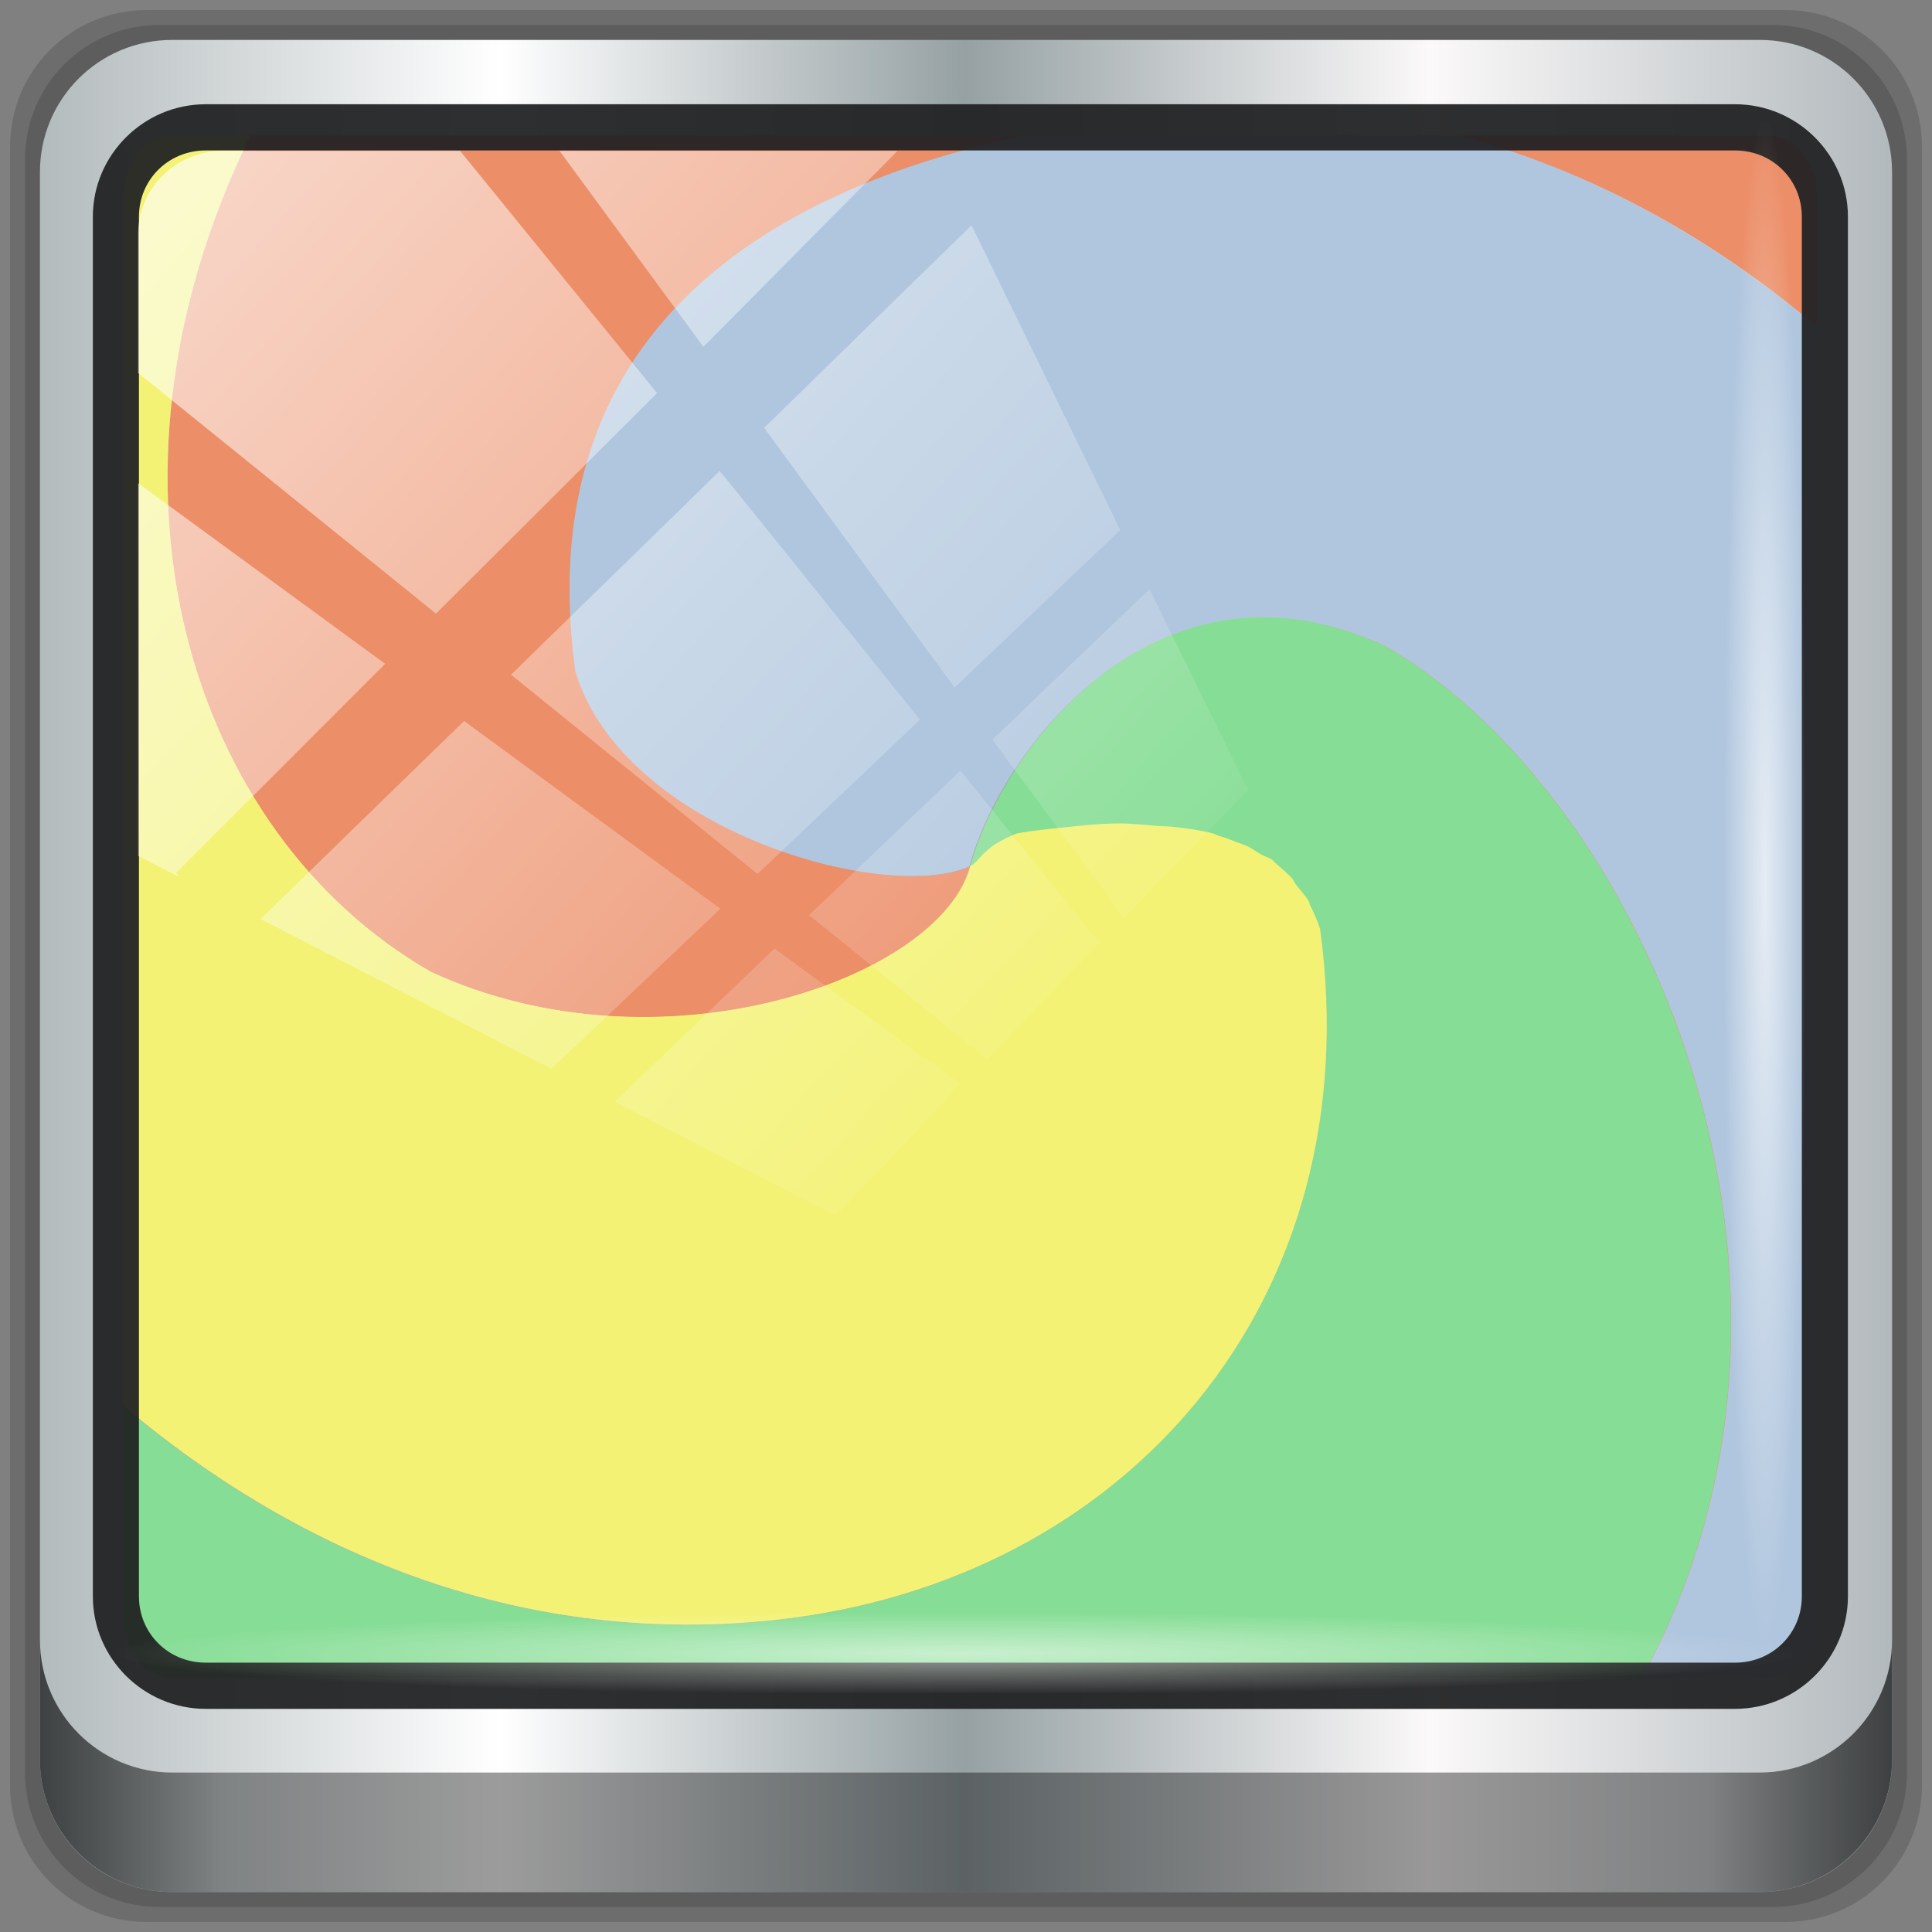 <?xml version="1.0" encoding="UTF-8" standalone="no"?>
<svg
   xmlns:dc="http://purl.org/dc/elements/1.1/"
   xmlns:cc="http://creativecommons.org/ns#"
   xmlns:rdf="http://www.w3.org/1999/02/22-rdf-syntax-ns#"
   xmlns:svg="http://www.w3.org/2000/svg"
   xmlns="http://www.w3.org/2000/svg"
   xmlns:xlink="http://www.w3.org/1999/xlink"
   xmlns:sodipodi="http://sodipodi.sourceforge.net/DTD/sodipodi-0.dtd"
   xmlns:inkscape="http://www.inkscape.org/namespaces/inkscape"
   viewBox="0 0 48 48"
   version="1.1"
   id="svg69"
   sodipodi:docname="zaz.svg"
   inkscape:version="0.92.2 2405546, 2018-03-11">
  <rect x="0" y="0" width="48" height="48" fill="#808080" stroke="none"/>
  <sodipodi:namedview
     pagecolor="#ffffff"
     bordercolor="#666666"
     borderopacity="1"
     objecttolerance="10"
     gridtolerance="10"
     guidetolerance="10"
     inkscape:pageopacity="0"
     inkscape:pageshadow="2"
     inkscape:window-width="1920"
     inkscape:window-height="1025"
     id="namedview71"
     showgrid="false"
     inkscape:zoom="6.9532167"
     inkscape:cx="24"
     inkscape:cy="30.508475"
     inkscape:window-x="0"
     inkscape:window-y="25"
     inkscape:window-maximized="1"
     inkscape:current-layer="svg69" />
  <defs
     id="defs17">
    <linearGradient
       id="linearGradient3764"
       x1="1"
       x2="47"
       gradientUnits="userSpaceOnUse"
       gradientTransform="translate(-48,0.002)">
      <stop
         stop-color="#dbdbdb"
         stop-opacity="1"
         id="stop2" />
      <stop
         offset="1"
         stop-color="#e5e5e5"
         stop-opacity="1"
         id="stop4" />
    </linearGradient>
    <clipPath
       id="clipPath-541590914">
      <g
         transform="translate(0,-1004.362)"
         id="g9">
        <rect
           rx="4"
           y="1005.36"
           x="1"
           height="46"
           width="46"
           fill="#1890d0"
           id="rect7" />
      </g>
    </clipPath>
    <clipPath
       id="clipPath-555604675">
      <g
         transform="translate(0,-1004.362)"
         id="g14">
        <rect
           rx="4"
           y="1005.36"
           x="1"
           height="46"
           width="46"
           fill="#1890d0"
           id="rect12" />
      </g>
    </clipPath>
    <linearGradient
       inkscape:collect="always"
       xlink:href="#linearGradient6139-0"
       id="linearGradient4071"
       gradientUnits="userSpaceOnUse"
       gradientTransform="matrix(0.55,0,0,0.551,-2.43,-1.882)"
       x1="6"
       y1="47"
       x2="90"
       y2="47" />
    <linearGradient
       id="linearGradient6139-0">
      <stop
         id="stop6141-2"
         offset="0"
         style="stop-color:#b2babc;stop-opacity:1" />
      <stop
         style="stop-color:#ffffff;stop-opacity:1;"
         offset="0.25"
         id="stop6151-0" />
      <stop
         style="stop-color:#96a1a4;stop-opacity:1"
         offset="0.5"
         id="stop6147-1" />
      <stop
         id="stop6149-4"
         offset="0.75"
         style="stop-color:#fbf9f9;stop-opacity:1;" />
      <stop
         id="stop6143-4"
         offset="1"
         style="stop-color:#b2b9bc;stop-opacity:1" />
    </linearGradient>
    <linearGradient
       gradientTransform="matrix(0.497,0,0,0.497,0.126,0.126)"
       inkscape:collect="always"
       xlink:href="#linearGradient3832-0-6-1-1"
       id="linearGradient4129"
       x1="1.5"
       y1="88.172"
       x2="94.5"
       y2="88.172"
       gradientUnits="userSpaceOnUse" />
    <linearGradient
       id="linearGradient3832-0-6-1-1">
      <stop
         style="stop-color:#000000;stop-opacity:1;"
         offset="0"
         id="stop3834-6-3-7-1" />
      <stop
         id="stop3872-2-4"
         offset="0.1"
         style="stop-color:#000000;stop-opacity:0.588;" />
      <stop
         style="stop-color:#000000;stop-opacity:0.588;"
         offset="0.9"
         id="stop3844-6-2-7-6" />
      <stop
         style="stop-color:#000000;stop-opacity:1;"
         offset="1"
         id="stop3836-5-0-2-9" />
    </linearGradient>
    <radialGradient
       inkscape:collect="always"
       xlink:href="#linearGradient3737"
       id="radialGradient7462"
       gradientUnits="userSpaceOnUse"
       gradientTransform="matrix(0.485,0,0,0.024,16.969,39.999)"
       cx="13.948"
       cy="44.893"
       fx="13.948"
       fy="44.893"
       r="43.199" />
    <linearGradient
       id="linearGradient3737">
      <stop
         offset="0"
         style="stop-color:#ffffff;stop-opacity:1"
         id="stop3739" />
      <stop
         offset="1"
         style="stop-color:#ffffff;stop-opacity:0"
         id="stop3741" />
    </linearGradient>
    <radialGradient
       inkscape:collect="always"
       xlink:href="#linearGradient3737"
       id="radialGradient7464"
       gradientUnits="userSpaceOnUse"
       gradientTransform="matrix(0.442,0,0,0.024,15.815,-44.927)"
       cx="13.948"
       cy="44.893"
       fx="13.948"
       fy="44.893"
       r="43.199" />
    <linearGradient
       gradientTransform="matrix(1.004,0,0,1.005,-0.218,-0.048)"
       inkscape:collect="always"
       xlink:href="#linearGradient3737"
       id="linearGradient4767"
       gradientUnits="userSpaceOnUse"
       x1="2.771"
       y1="-28.642"
       x2="50.528"
       y2="14.514" />
    <clipPath
       id="clipPath4156-4-1"
       clipPathUnits="userSpaceOnUse">
      <path
         inkscape:connector-curvature="0"
         id="path4158-0-8"
         d="m 27.046,-55.695 -14.214,13.321 h 0.061 l 15.653,21.771 10.231,-10.546 C 38.562,-32.302 27.468,-54.819 27.046,-55.695 Z M 9.647,-39.383 -5.241,-25.321 15.988,-7.806 26.372,-18.383 Z m 31.491,12.951 -9.741,9.714 8.945,12.458 7.781,-7.555 z m -49.84,4.379 -13.754,12.982 26.283,13.846 0.061,-0.062 -0.123,-0.062 L 13.599,-5.401 -8.702,-22.053 Z m 38.015,7.401 -9.803,9.775 11.579,9.559 7.628,-7.401 -8.669,-11.009 z m 20.187,5.674 -7.383,7.216 6.188,8.542 5.82,-6.137 z m -32.195,6.322 -9.557,9.498 13.662,7.185 7.934,-7.678 z m 23.312,2.374 -7.107,6.938 8.363,6.907 5.361,-5.674 -0.061,-0.092 -0.092,0.123 -6.464,-8.203 z m -8.73,8.542 -7.505,7.339 10.354,5.458 c 1.397,-1.321 5.675,-6.123 5.851,-6.322 z"
         style="opacity:0.6;fill:#ffffff;fill-opacity:1;stroke:none" />
    </clipPath>
    <linearGradient
       id="ButtonShadow-16"
       gradientTransform="scale(1.006,0.994)"
       x1="45.448"
       y1="92.54"
       x2="45.448"
       y2="7.017"
       gradientUnits="userSpaceOnUse">
      <stop
         style="stop-color:#000000;stop-opacity:1;"
         offset="0"
         id="stop3750-6" />
      <stop
         style="stop-color:#000000;stop-opacity:0.588;"
         offset="1"
         id="stop3752-4" />
    </linearGradient>
    <clipPath
       clipPathUnits="userSpaceOnUse"
       id="clipPath4355-7">
      <rect
         style="fill:#ffffff;fill-opacity:1;fill-rule:nonzero;stroke:none"
         id="rect4357-5"
         width="84"
         height="80"
         x="6"
         y="6"
         rx="6"
         ry="6" />
    </clipPath>
    <clipPath
       clipPathUnits="userSpaceOnUse"
       id="clipPath4355-9">
      <rect
         style="fill:#ffffff;fill-opacity:1;fill-rule:nonzero;stroke:none"
         id="rect4357-1"
         width="84"
         height="80"
         x="6"
         y="6"
         rx="6"
         ry="6" />
    </clipPath>
    <clipPath
       clipPathUnits="userSpaceOnUse"
       id="clipPath4355-1">
      <rect
         style="fill:#ffffff;fill-opacity:1;fill-rule:nonzero;stroke:none"
         id="rect4357-9"
         width="84"
         height="80"
         x="6"
         y="6"
         rx="6"
         ry="6" />
    </clipPath>
    <clipPath
       clipPathUnits="userSpaceOnUse"
       id="clipPath3943-52-0">
      <path
         id="path3945-4-1"
         d="m 69.781,20.844 -5,3.438 c 5.587,5.537 9,13.328 9,21.812 0,8.434 -3.377,16.096 -8.906,21.625 l 5,3.438 C 76.078,64.576 80,55.844 80,46.094 c 2e-6,-9.797 -3.963,-18.66 -10.219,-25.25 z M 40,24.062 28.906,36.219 H 21.5 c -0.823,0 -1.5,0.677 -1.5,1.5 v 1 14.844 1 c 0,0.823 0.684,1.61 1.5,1.5 h 7.406 L 40,68 V 66 26.062 Z m 20.594,3.281 -5,3.438 L 55.5,30.875 c 3.938,3.89 6.406,9.25 6.406,15.219 0,5.921 -2.43,11.148 -6.312,15.031 l 0.094,0.094 5.094,3.438 c 4.475,-4.908 7.25,-11.402 7.25,-18.562 0,-7.231 -2.879,-13.831 -7.438,-18.75 z m -9.25,6.5 -5.219,3.625 c 2.222,2.218 3.719,5.24 3.719,8.625 0,3.337 -1.459,6.228 -3.625,8.438 l 5.219,3.625 c 2.822,-3.237 4.531,-7.434 4.531,-12.062 0,-4.673 -1.754,-9.001 -4.625,-12.25 z"
         style="color:#000000;display:inline;overflow:visible;visibility:visible;opacity:0.8;fill:#ff00ff;fill-opacity:1;fill-rule:nonzero;stroke:none;stroke-width:1;marker:none;enable-background:accumulate"
         inkscape:connector-curvature="0" />
    </clipPath>
  </defs>
  <path
     style="display:inline;opacity:0.15;fill:#000000;fill-opacity:1;fill-rule:nonzero;stroke:none;stroke-width:0.497"
     d="M 44.357,0.25 H 3.643 c -1.88,0 -3.393,1.513 -3.393,3.393 V 44.357 c 0,1.88 1.513,3.393 3.393,3.393 H 44.357 c 1.88,0 3.393,-1.513 3.393,-3.393 V 3.643 c 0,-1.88 -1.513,-3.393 -3.393,-3.393 z"
     id="path3288"
     inkscape:connector-curvature="0" />
  <path
     inkscape:connector-curvature="0"
     id="path4085"
     d="M 44.039,0.621 H 3.961 c -1.85,0 -3.34,1.49 -3.34,3.34 V 44.039 c 0,1.85 1.49,3.34 3.34,3.34 H 44.039 c 1.85,0 3.34,-1.49 3.34,-3.34 V 3.961 c 0,-1.85 -1.49,-3.34 -3.34,-3.34 z"
     style="display:inline;opacity:0.15;fill:#000000;fill-opacity:1;fill-rule:nonzero;stroke:none;stroke-width:0.497" />
  <path
     style="display:inline;fill:url(#linearGradient4071);fill-opacity:1;fill-rule:nonzero;stroke:none;stroke-width:0.497"
     d="M 43.721,0.992 H 4.279 c -1.821,0 -3.287,1.466 -3.287,3.287 V 43.721 c 0,1.821 1.466,3.287 3.287,3.287 H 43.721 c 1.821,0 3.287,-1.466 3.287,-3.287 V 4.279 c 0,-1.821 -1.466,-3.287 -3.287,-3.287 z"
     id="rect4251-1"
     inkscape:connector-curvature="0" />
  <g
     transform="translate(0.109,-1.477)"
     id="g1051">
    <path
       inkscape:connector-curvature="0"
       id="path47"
       d="m 4.148,4.846 c -0.652,0 -1.178,0.664 -1.178,1.49 V 36.41 c 4.48,3.783 10.052,5.981 16.219,5.309 8.648,-0.945 14.762,-7.883 13.5,-17.16 -0.066,-0.211 -0.156,-0.41 -0.25,-0.594 -0.02,-0.035 -0.012,-0.063 -0.031,-0.094 -0.09,-0.152 -0.206,-0.273 -0.312,-0.406 -0.039,-0.047 -0.066,-0.113 -0.094,-0.156 -0.125,-0.133 -0.273,-0.262 -0.406,-0.375 -0.039,-0.027 -0.066,-0.066 -0.094,-0.094 -0.105,-0.066 -0.23,-0.098 -0.316,-0.156 -0.102,-0.059 -0.203,-0.137 -0.316,-0.188 -0.074,-0.035 -0.168,-0.063 -0.25,-0.094 -0.145,-0.059 -0.273,-0.109 -0.438,-0.156 -0.051,-0.016 -0.105,-0.046 -0.156,-0.062 -0.285,-0.078 -0.602,-0.117 -0.906,-0.156 -0.145,-0.02 -0.313,-0.02 -0.469,-0.031 -0.332,-0.027 -0.656,-0.066 -1,-0.062 -0.426,0.004 -0.855,0.047 -1.281,0.094 -0.418,0.043 -0.82,0.082 -1.219,0.156 -0.656,0.121 1.449,1.651 0.941,1.812 -0.398,0.121 -1.492,-0.429 -1.75,-0.312 -0.738,2.797 -8.06,4.574 -13.75,1.938 C 4.607,22.187 1.862,13.531 6.111,4.846 Z m 21.141,0 C 18.299,6.357 13.075,10.174 14.162,18.156 c 1.203,3.988 7.773,5.781 9.816,4.844 0.738,-2.797 4.621,-8.105 10.316,-5.469 6.458,3.706 11.737,15.884 6.357,25.623 h 3.199 c 0.652,0 1.178,-0.664 1.178,-1.49 V 9.617 C 42.427,7.407 39.453,5.73 36.205,4.846 Z"
       style="fill:#b0c6de;fill-opacity:1;fill-rule:evenodd;stroke:none" />
    <path
       inkscape:connector-curvature="0"
       id="path49"
       d="M 6.113,4.846 C 1.86,13.532 4.604,22.187 10.59,25.625 c 5.691,2.637 12.668,0.172 13.406,-2.625 -2.043,0.938 -8.608,-0.855 -9.812,-4.844 -1.087,-7.982 4.134,-11.799 11.125,-13.311 z m 30.035,0 c 3.266,0.871 6.261,2.532 8.881,4.744 V 6.336 c 0,-0.826 -0.526,-1.49 -1.178,-1.49 z M 31.312,16.82 c -4.026,-0.016 -6.698,3.909 -7.309,6.178 2.043,-0.938 7.479,-2.425 8.686,1.564 1.262,9.273 -4.852,16.211 -13.5,17.16 -6.165,0.674 -11.738,-1.523 -16.219,-5.307 v 5.248 c 0,0.826 0.526,1.49 1.178,1.49 H 40.684 C 46.057,33.417 40.771,21.248 34.314,17.533 33.247,17.039 32.244,16.824 31.312,16.82 Z m -7.309,6.178 c -0.002,7.38e-4 -0.004,0.001 -0.006,0.002 v 0.014 c 0.001,-0.005 0.004,-0.011 0.006,-0.016 z"
       style="fill:#ec8e68;fill-opacity:1;fill-rule:evenodd;stroke:none" />
    <path
       inkscape:connector-curvature="0"
       id="path51"
       d="m 31.311,16.812 c -4.04,-0.02 -6.712,3.919 -7.314,6.189 0.348,-0.117 7.38,-2.031 8.689,1.562 1.262,9.273 -4.852,16.215 -13.5,17.16 C 13.023,42.398 7.451,40.204 2.971,36.422 v 5.242 c 0,0.826 0.526,1.49 1.178,1.49 H 40.678 c 5.373,-9.737 0.087,-21.906 -6.369,-25.621 -1.066,-0.496 -2.07,-0.715 -3,-0.719 z"
       style="fill:#86dd95;fill-opacity:1;fill-rule:nonzero;stroke:none" />
    <path
       inkscape:connector-curvature="0"
       id="path53"
       d="m 4.148,4.846 c -0.652,0 -1.178,0.664 -1.178,1.49 V 36.41 c 4.48,3.783 10.052,5.981 16.219,5.309 8.648,-0.945 14.762,-7.883 13.5,-17.16 -0.066,-0.211 -0.156,-0.41 -0.25,-0.594 -0.02,-0.035 -0.012,-0.063 -0.031,-0.094 -0.09,-0.152 -0.206,-0.273 -0.312,-0.406 -0.039,-0.047 -0.066,-0.113 -0.094,-0.156 -0.125,-0.133 -0.273,-0.262 -0.406,-0.375 -0.039,-0.027 -0.066,-0.066 -0.094,-0.094 -0.105,-0.066 -0.23,-0.098 -0.316,-0.156 -0.102,-0.059 -0.203,-0.137 -0.316,-0.188 -0.074,-0.035 -0.168,-0.063 -0.25,-0.094 -0.145,-0.059 -0.273,-0.109 -0.438,-0.156 -0.051,-0.016 -0.105,-0.046 -0.156,-0.062 -0.285,-0.078 -0.602,-0.117 -0.906,-0.156 -0.145,-0.02 -0.313,-0.02 -0.469,-0.031 -0.332,-0.027 -0.656,-0.066 -1,-0.062 -0.426,0.004 -0.855,0.047 -1.281,0.094 -0.418,0.043 -0.82,0.082 -1.219,0.156 -0.754,0.305 -0.832,0.539 -1.094,0.781 0.008,-0.004 -0.027,-0.004 -0.031,0 -0.008,0.004 -0.02,0.025 -0.031,0.029 -0.734,2.793 -7.713,5.262 -13.4,2.625 C 4.609,22.185 1.862,13.53 6.109,4.846 Z"
       style="fill:#f3f275;fill-opacity:1;fill-rule:nonzero;stroke:none" />
  </g>
  <path
     inkscape:connector-curvature="0"
     id="path4989"
     d="m 5.111,2.59 c -1.542,0 -2.804,1.257 -2.804,2.794 V 39.662 c 0,1.537 1.262,2.794 2.804,2.794 H 43.107 c 1.542,0 2.804,-1.257 2.804,-2.794 V 5.384 c 0,-1.537 -1.262,-2.794 -2.804,-2.794 z m 0,1.148 H 43.107 c 0.934,0 1.659,0.732 1.659,1.646 V 39.662 c 0,0.914 -0.724,1.646 -1.659,1.646 H 5.111 c -0.934,0 -1.659,-0.732 -1.659,-1.646 V 5.384 c 0,-0.914 0.724,-1.646 1.659,-1.646 z"
     style="color:#000000;font-style:normal;font-variant:normal;font-weight:normal;font-stretch:normal;font-size:medium;line-height:normal;font-family:Sans;-inkscape-font-specification:Sans;text-indent:0;text-align:start;text-decoration:none;text-decoration-line:none;letter-spacing:normal;word-spacing:normal;text-transform:none;writing-mode:lr-tb;direction:ltr;baseline-shift:baseline;text-anchor:start;display:inline;overflow:visible;visibility:visible;fill:#202223;fill-opacity:0.937;stroke:none;stroke-width:1.181;marker:none;enable-background:accumulate" />
  <path
     inkscape:connector-curvature="0"
     style="display:inline;opacity:0.658;fill:url(#linearGradient4129);fill-opacity:1;fill-rule:nonzero;stroke:none;stroke-width:0.497"
     d="m 0.992,40.746 v 2.969 c 0,1.821 1.473,3.293 3.293,3.293 H 43.714 c 1.821,0 3.293,-1.473 3.293,-3.293 v -2.969 c 0,1.821 -1.473,3.293 -3.293,3.293 H 4.286 c -1.821,0 -3.293,-1.473 -3.293,-3.293 z"
     id="path4118" />
  <rect
     style="opacity:0.55;fill:url(#radialGradient7462);fill-opacity:1;stroke:none;stroke-width:0.497"
     id="rect4131"
     width="41.686"
     height="2.103"
     x="2.91"
     y="39.957"
     rx="2.114"
     ry="2.114" />
  <rect
     ry="2.112"
     rx="2.112"
     y="-44.823"
     x="3.001"
     height="2.103"
     width="37.975"
     id="rect4141"
     style="opacity:0.669;fill:url(#radialGradient7464);fill-opacity:1;stroke:none;stroke-width:0.497"
     transform="rotate(90)" />
  <rect
     transform="matrix(0.529,0,0,0.518,2.375,19.289)"
     style="opacity:0.65;fill:url(#linearGradient4767);fill-opacity:1;stroke:none;stroke-width:1.005"
     id="rect4146"
     width="75.966"
     height="69.024"
     x="2"
     y="-30"
     rx="3.974"
     ry="3.978"
     clip-path="url(#clipPath4156-4-1)" />
</svg>
